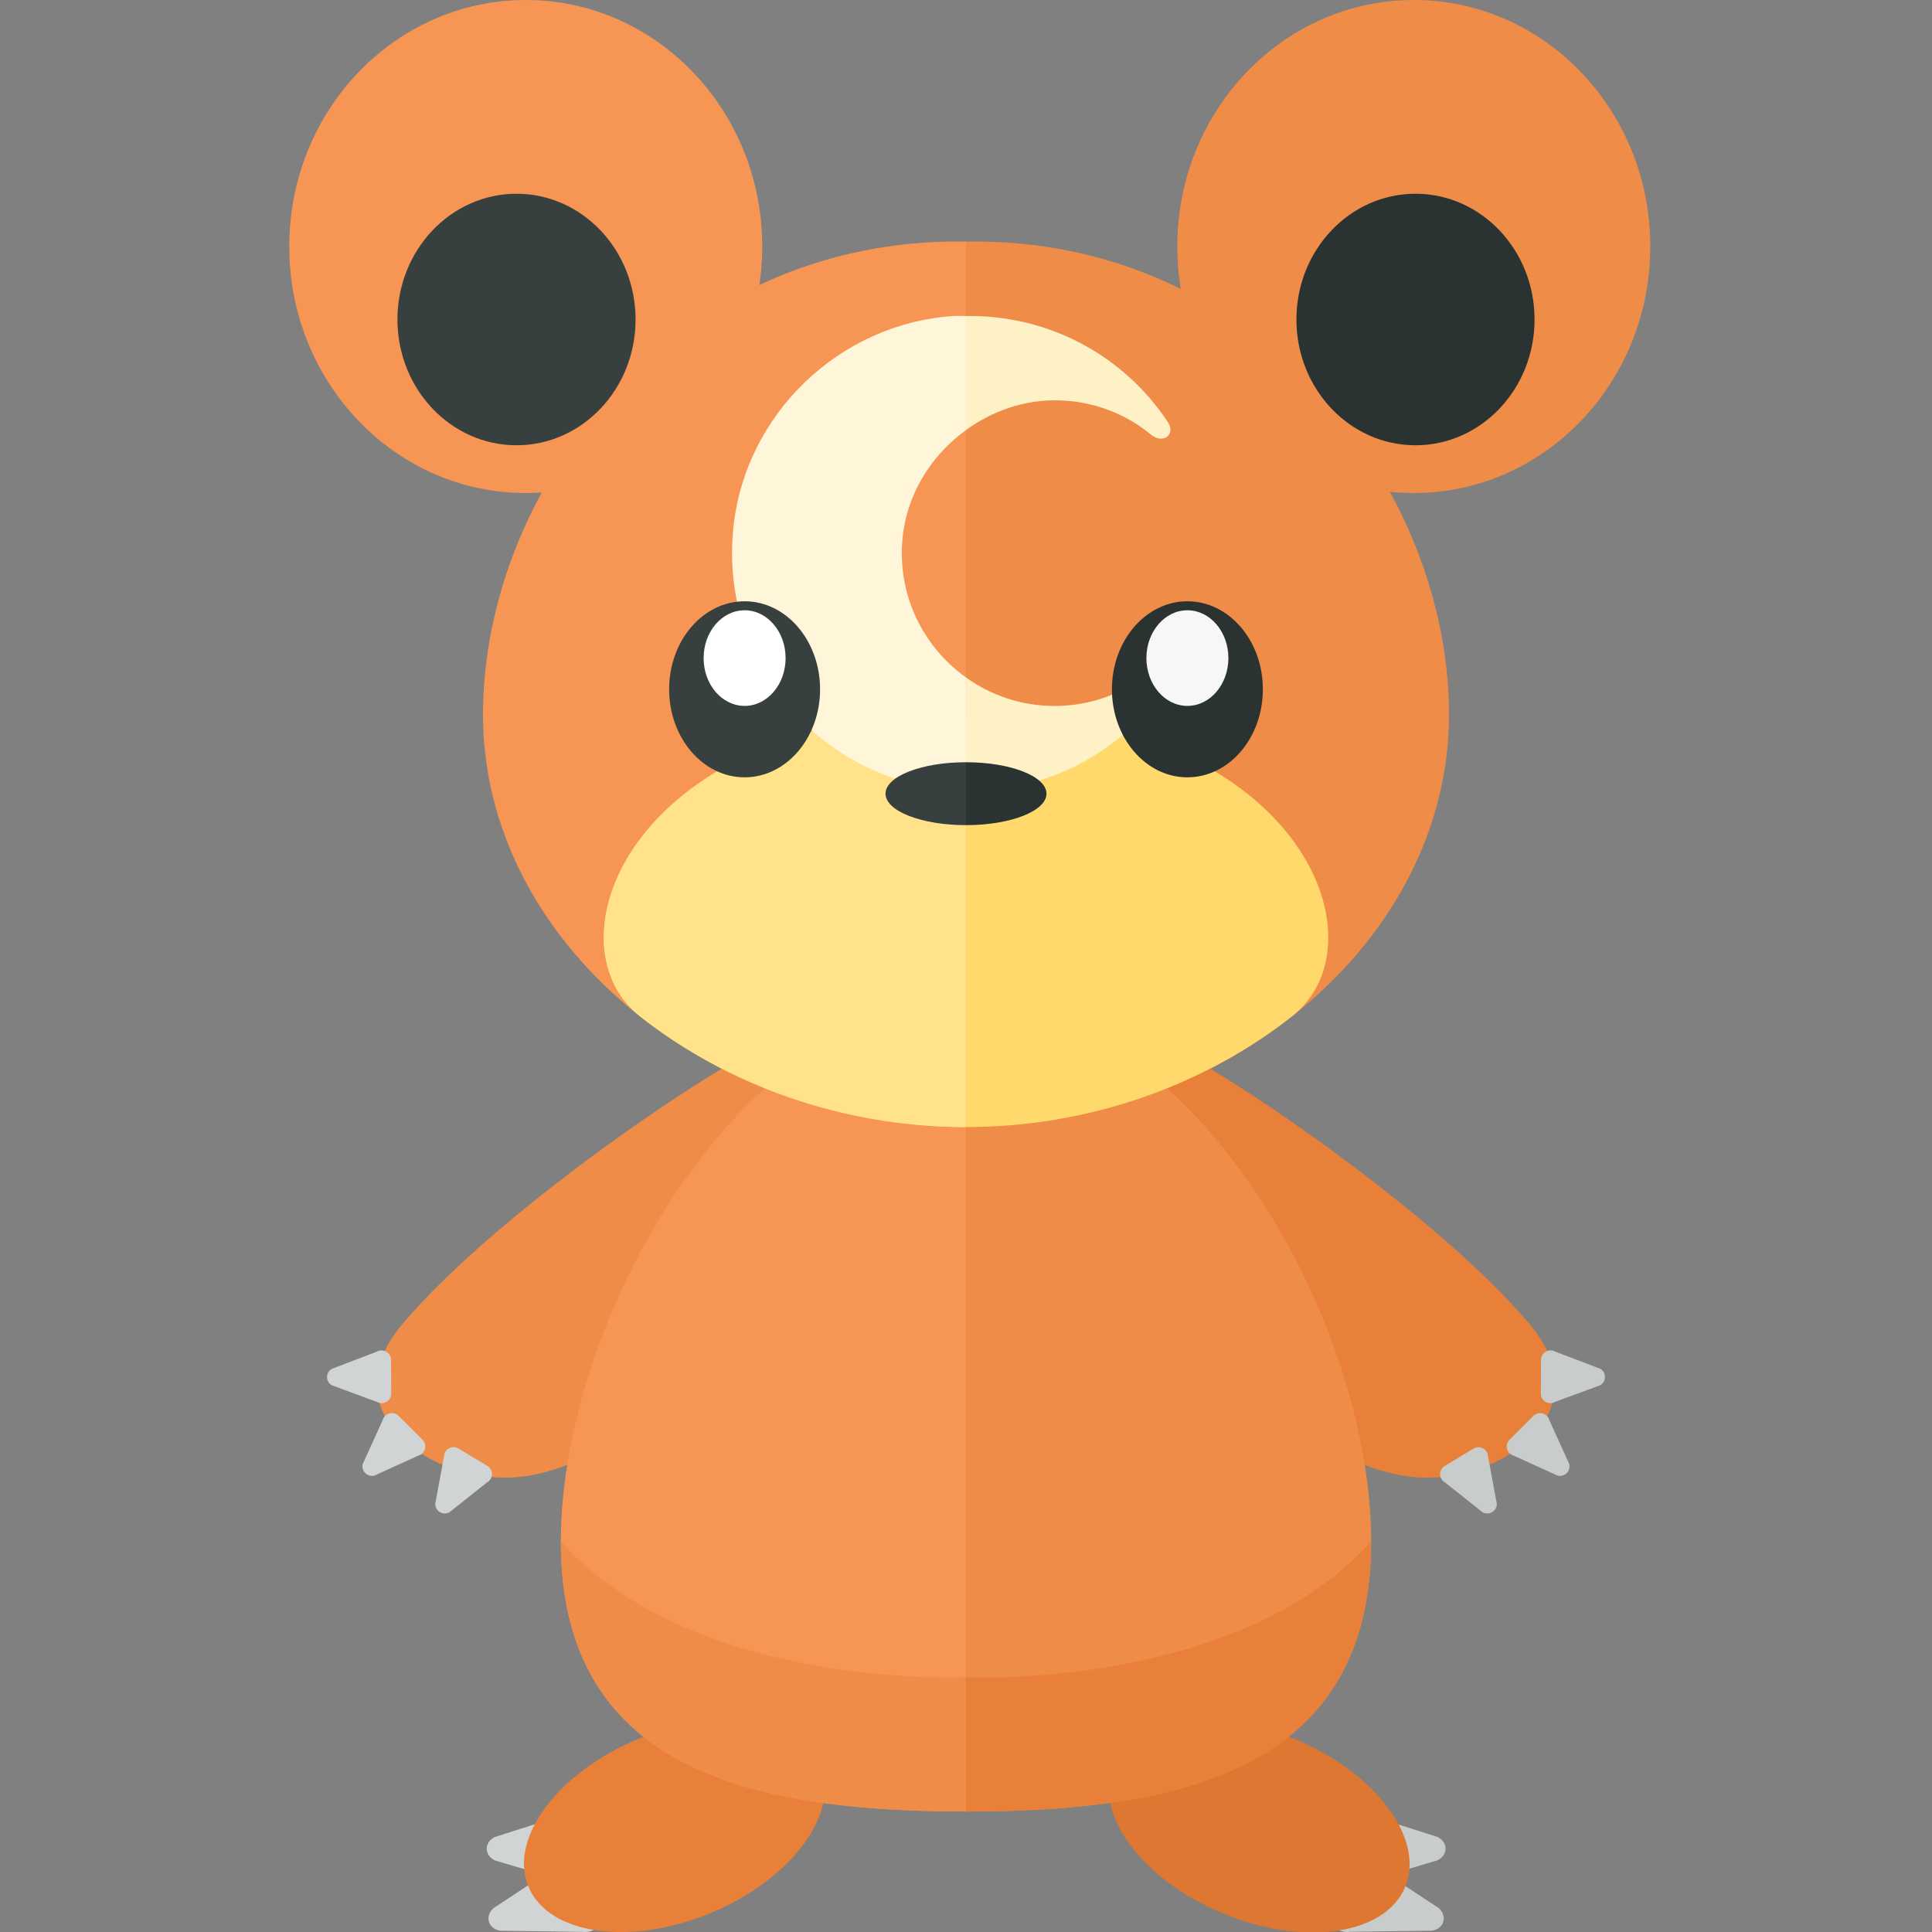 <?xml version="1.0" encoding="utf-8"?>
<!-- Generator: Adobe Illustrator 22.0.1, SVG Export Plug-In . SVG Version: 6.00 Build 0)  -->
<svg version="1.1" id="icons" xmlns="http://www.w3.org/2000/svg" xmlns:xlink="http://www.w3.org/1999/xlink" x="0px" y="0px"
	 width="32px" height="32px" viewBox="0 0 32 32" style="enable-background:new 0 0 32 32;" xml:space="preserve">
<rect x="0" y="0" width="32" height="32" fill="#808080" stroke="none"/>
<style type="text/css">
	.white{fill:#FFFFFF;}
	.grey_01{fill:#F7F7F7;}
	.grey_05{fill:#D1D4D4;}
	.grey_06{fill:#C8CCCB;}
	.grey_16{fill:#373F3F;}
	.grey_17{fill:#2B3332;}
	.tangerine_05{fill:#F79654;}
	.tangerine_06{fill:#EF8C48;}
	.tangerine_07{fill:#E8803A;}
	.tangerine_08{fill:#DD7731;}
	.lemon_01{fill:#FFF5D8;}
	.lemon_02{fill:#FEF1C6;}
	.lemon_04{fill:#FFE28A;}
	.lemon_05{fill:#FFD96C;}
	.st0{fill:#866EBA;}
	.st1{fill:#9179C6;}
	.st2{fill:#7A63AD;}
	.st3{fill:#60C4BC;}
	.st4{fill:#79C6C1;}
	.st5{fill:#8FCEC9;}
	.st6{fill:#DADDDC;}
	.st7{fill:#B93D4F;}
	.st8{fill:#4EAFA3;}
	.st9{fill:#C84054;}
	.st10{fill:#2B3332;}
	.st11{fill:#58B7AE;}
	.st12{fill:#EDEEEE;}
	.st13{fill:#E3E5E5;}
	.st14{fill:#E0C193;}
	.st15{fill:#914C39;}
	.st16{fill:#EFD4A7;}
	.st17{fill:#F5DEB9;}
	.st18{fill:#9A3644;}
	.st19{fill:#F7D684;}
	.st20{fill:#F0C877;}
	.st21{fill:#EA8BB4;}
	.st22{fill:#F9ADC8;}
	.st23{fill:#FAB8CD;}
	.st24{fill:#F8A1C4;}
	.st25{fill:#FFEAA7;}
	.st26{fill:#8D5B36;}
	.st27{fill:#9E6E43;}
	.st28{fill:#434C4B;}
	.st29{fill:#96643B;}
	.st30{fill:#505957;}
	.st31{fill:#845331;}
	.st32{fill:#EACEA1;}
	.st33{fill:#90A74E;}
	.st34{fill:#5C6664;}
	.st35{fill:#687271;}
	.st36{fill:#757F7E;}
	.st37{fill:#838C8A;}
	.st38{fill:#7D3119;}
	.st39{fill:#FCA15E;}
	.st40{fill:#E08C96;}
	.st41{fill:#E2959E;}
	.st42{fill:#DE8490;}
	.st43{fill:#93C2CA;}
	.st44{fill:#88B9C3;}
	.st45{fill:#9FCCD3;}
	.st46{fill:#99C7CE;}
	.st47{fill:#ACD7DD;}
	.st48{fill:#909997;}
	.st49{fill:#9DA5A4;}
	.st50{fill:#ABB2B1;}
	.st51{fill:#93C427;}
	.st52{fill:#9ACC2E;}
	.st53{fill:#A93949;}
	.st54{fill:#FF5F7E;}
	.st55{fill:#FFD04D;}
	.st56{fill:#D84459;}
	.st57{fill:#E85160;}
	.st58{fill:#FF6B8B;}
	.st59{fill:#D196A6;}
	.st60{fill:#424B7E;}
	.st61{fill:#495587;}
	.st62{fill:#FAE09F;}
	.st63{fill:#515E91;}
	.st64{fill:#F3E7C0;}
	.st65{fill:#FDEBBB;}
	.st66{fill:#FAC4D1;}
	.st67{fill:#3A3A38;}
	.st68{fill:#B0D3EA;}
	.st69{fill:#923D27;}
	.st70{fill:#B9E2E7;}
	.st71{fill:#8EC0E0;}
	.st72{fill:#9FC9E4;}
	.st73{fill:#FFF3D9;}
	.st74{fill:#4CAEBC;}
	.st75{fill:#51BAC5;}
	.st76{fill:#5BD3D5;}
	.st77{fill:#F57552;}
	.st78{fill:#65A9DC;}
	.st79{fill:#472236;}
	.st80{fill:#B4C187;}
	.st81{fill:#A8B875;}
	.st82{fill:#AADB3D;}
	.st83{fill:#CBEB6B;}
	.st84{fill:#B1E346;}
	.st85{fill:#3B8FA3;}
	.st86{fill:#47A1B4;}
	.st87{fill:#724D31;}
	.st88{fill:#2E2D2B;}
	.st89{fill:#E55D53;}
	.st90{fill:#D64F45;}
	.st91{fill:#B38658;}
	.st92{fill:#532F42;}
	.st93{fill:#A7794C;}
	.st94{fill:#5CA3D5;}
	.st95{fill:#4896C8;}
	.st96{fill:#845194;}
	.st97{fill:#945BA0;}
	.st98{fill:#A366AD;}
	.st99{clip-path:url(#SVGID_2_);fill:#C8CCCB;}
	.st100{fill:#C23734;}
	.st101{fill:#CF3C35;}
	.st102{fill:#843822;}
	.st103{fill:#A0422C;}
	.st104{fill:#ABB4DD;}
	.st105{fill:#4295AC;}
	.st106{fill:#E7685F;}
	.st107{fill:#456F93;}
	.st108{fill:#4D7495;}
	.st109{fill:#3E688C;}
	.st110{fill:#B33533;}
	.st111{fill:#FBCFD6;}
	.st112{fill:#FF8D6E;}
	.st113{fill:#FF805D;}
	.st114{fill:#FCD8DE;}
	.st115{fill:#FDE2E6;}
	.st116{fill:#FDECEF;}
	.st117{fill:#F3586F;}
	.st118{fill:#529CCF;}
	.st119{fill:#F297BE;}
	.st120{fill:#EB6B48;}
	.st121{fill:#FF9A7E;}
	.st122{fill:#4EAC5D;}
	.st123{fill:#48A353;}
	.st124{fill:#F9BDA0;}
	.st125{fill:#F6B392;}
	.st126{fill:#60C46F;}
	.st127{fill:#6CD275;}
	.st128{fill:#D9F07D;}
	.st129{fill:#E6F490;}
	.st130{fill:#8A323F;}
	.st131{fill:#A2D336;}
	.st132{fill:#BEE758;}
	.st133{fill:#F74000;}
	.st134{fill:#F9C900;}
	.st135{fill:#FF4A00;}
	.st136{fill:#FFD400;}
	.st137{fill:#E5C79A;}
	.st138{fill:#0F769B;}
	.st139{fill:#0A6F8E;}
	.st140{fill:#137FA0;}
	.st141{fill:#D1473D;}
	.st142{fill:#C09265;}
	.st143{fill:#FFA68E;}
	.st144{fill:#FCE8CC;}
	.st145{fill:#7C8AC4;}
	.st146{fill:#707EB7;}
	.st147{fill:#8694D1;}
	.st148{fill:#C8DAC8;}
	.st149{fill:#BAD3C1;}
	.st150{fill:#4F4032;}
	.st151{fill:#604631;}
	.st152{fill:#CDA073;}
	.st153{fill:#C9B88D;}
	.st154{fill:#FAC7AF;}
	.st155{fill:#FCD2BE;}
	.st156{fill:#9AA6D6;}
	.st157{fill:#84ED82;}
	.st158{fill:#78DF7C;}
	.st159{fill:#F7C845;}
	.st160{fill:#E8BA36;}
	.st161{fill:none;}
	.st162{fill:#E0B12E;}
	.st163{fill:#6E57A0;}
	.st164{fill:#675099;}
	.st165{fill:#C1DDEE;}
	.st166{fill:#D2E6F3;}
	.st167{fill:#E2EFF7;}
	.st168{fill:#5C699E;}
	.st169{fill:#FF7899;}
	.st170{fill:#71B1E1;}
	.st171{fill:#EEEEEE;}
	.st172{fill:#A5D1D8;}
	.st173{fill:#46B080;}
	.st174{fill:#3AA176;}
	.st175{fill:#7F1E32;}
	.st176{fill:#CE8683;}
	.st177{fill:#B9FCB5;}
	.st178{fill:#A3FA9E;}
	.st179{fill:#54B668;}
	.st180{fill:#140E0F;}
	.st181{fill:#DF6144;}
	.st182{fill:#90FB89;}
	.st183{fill:#3A4274;}
	.st184{fill:#2B376B;}
	.st185{fill:#232F5E;}
	.st186{fill:#1E264E;}
	.st187{fill:#4390BF;}
	.st188{fill:#AD4630;}
	.st189{fill:#B94A34;}
	.st190{fill:#A076B4;}
	.st191{fill:#1A2040;}
	.st192{fill:#45A396;}
	.st193{fill:#3A9384;}
	.st194{fill:#81A9A2;}
	.st195{fill:#4E6965;}
	.st196{fill:#E5AC38;}
	.st197{fill:#B370B9;}
	.st198{fill:#6673AA;}
	.st199{fill:#76260D;}
	.st200{fill:#396186;}
	.st201{fill:#56C7CD;}
	.st202{fill:#365C84;}
	.st203{fill:#468DAC;}
	.st204{fill:#3A89A8;}
	.st205{fill:#5091AF;}
	.st206{fill:#FFC172;}
	.st207{fill:#3085A6;}
	.st208{fill:#FFB76D;}
	.st209{fill:#363534;}
	.st210{fill:#F0C13E;}
	.st211{fill:#FDF2D2;}
	.st212{fill:#E0ABDF;}
	.st213{fill:#D799D6;}
	.st214{fill:#D285D2;}
	.st215{fill:#E5BDE5;}
	.st216{fill:#C27BC6;}
	.st217{fill:#0E616D;}
	.st218{fill:#005865;}
	.st219{fill:#F8C4CF;}
	.st220{fill:#FFFEFC;}
	.st221{fill:#F7F7F7;}
	.st222{fill:#C0C998;}
	.st223{fill:#CDD4AD;}
	.st224{fill:#9EB164;}
	.st225{fill:#7FB8E0;}
	.st226{fill:#F7BC48;}
	.st227{fill:#EFB43F;}
	.st228{fill:#FFC550;}
	.st229{fill:#97AC59;}
	.st230{fill:#7D8091;}
	.st231{fill:#A4337F;}
	.st232{fill:#BC4285;}
	.st233{fill:#BF538E;}
	.st234{fill:#B2357F;}
	.st235{fill:#C976A3;}
	.st236{fill:#C56A9B;}
	.st237{fill:#DB92BB;}
	.st238{fill:#D786B3;}
	.st239{fill:#C25E94;}
	.st240{fill:#D084B1;}
	.st241{fill:#DB7383;}
	.st242{fill:#DD7C8A;}
	.st243{fill:#E3DBF4;}
	.st244{fill:#F1EDFA;}
	.st245{fill:#D4C9EF;}
	.st246{fill:#C6B7E9;}
	.st247{fill:#3E3D3D;}
	.st248{fill:#F4E7C4;}
	.st249{fill:#A3C0C6;}
	.st250{fill:#99533D;}
	.st251{fill:#A55F49;}
	.st252{fill:#E8BA67;}
	.st253{fill:#9D85D3;}
	.st254{fill:#DDAA5F;}
	.st255{fill:#373F3F;}
	.st256{fill:#604893;}
	.st257{clip-path:url(#SVGID_4_);fill:#373F3F;}
	.st258{clip-path:url(#SVGID_6_);fill:#2B3332;}
	.st259{fill:#EBCEEB;}
	.st260{fill:#FFFFFD;}
	.st261{fill:#AFC9B7;}
</style>
<path class="tangerine_06" d="M24,11.835c0,3.774-3.72,6.833-8,6.833V4.001C20.833,3.918,24,8.061,24,11.835z"/>
<path class="tangerine_05" d="M16,4.001v14.667c-4.28,0-8-3.059-8-6.833C8,8.061,11.167,3.918,16,4.001z"/>
<path class="grey_06" d="M23.808,30.425l-1.289-0.411c-0.182-0.089-0.412,0.017-0.414,0.191L22.096,31
	c-0.001,0.065,0.037,0.116,0.087,0.157l-0.157,0.536c-0.049,0.167,0.14,0.335,0.341,0.303l1.352-0.018
	c0.2-0.032,0.261-0.24,0.11-0.375l-0.833-0.549l0.807-0.239C23.987,30.731,23.99,30.514,23.808,30.425z"/>
<ellipse transform="matrix(0.383 -0.924 0.924 0.383 -15.074 37.928)" class="tangerine_08" cx="20.845" cy="30.244" rx="1.561" ry="2.618"/>
<path class="tangerine_07" d="M18.883,17.109c0.847,0.226,4.81,2.876,6.448,4.817c1.203,1.425-0.376,2.559-1.709,2.549
	c-3.207-0.025-6.997-6.764-6.997-6.764L18.883,17.109z"/>
<path class="tangerine_06" d="M16,16.582c3.707,0,6.711,5.242,6.711,8.948S19.707,30.005,16,30.005V16.582z"/>
<path class="grey_06" d="M24.556,25.048l-0.622-0.494c-0.107-0.059-0.109-0.211-0.005-0.274l0.478-0.287
	c0.104-0.063,0.238,0.011,0.24,0.133l0.145,0.782C24.793,25.029,24.662,25.107,24.556,25.048z M26.505,22.671l-0.743-0.283
	c-0.105-0.061-0.237,0.014-0.238,0.136l-0.003,0.557c-0.001,0.122,0.131,0.199,0.237,0.138l0.746-0.275
	C26.609,22.885,26.61,22.733,26.505,22.671z M25.991,24.246l-0.329-0.723c-0.032-0.118-0.179-0.157-0.265-0.071l-0.394,0.394
	c-0.086,0.086-0.047,0.233,0.071,0.265l0.723,0.329C25.915,24.471,26.023,24.363,25.991,24.246z"/>
<ellipse class="tangerine_06" cx="23.417" cy="4.083" rx="3.917" ry="4.083"/>
<ellipse class="grey_17" cx="23.445" cy="5.292" rx="1.972" ry="2.083"/>
<path class="tangerine_07" d="M22.711,25.531c0,3.707-3.005,4.474-6.711,4.474V27.78C16,27.78,20.494,27.998,22.711,25.531z"/>
<path class="grey_05" d="M9.821,31.157c0.05-0.04,0.087-0.092,0.087-0.157l-0.008-0.794c-0.002-0.174-0.232-0.28-0.414-0.191
	l-1.289,0.411c-0.182,0.089-0.18,0.306,0.004,0.39l0.807,0.239l-0.833,0.549c-0.151,0.135-0.09,0.343,0.11,0.375l1.352,0.018
	c0.2,0.032,0.389-0.137,0.341-0.303L9.821,31.157z"/>
<ellipse transform="matrix(0.924 -0.383 0.383 0.924 -10.724 6.573)" class="tangerine_07" cx="11.159" cy="30.244" rx="2.618" ry="1.561"/>
<path class="tangerine_06" d="M13.117,17.109c-0.847,0.226-4.81,2.876-6.448,4.817c-1.203,1.425,0.376,2.559,1.709,2.549
	c3.207-0.025,6.997-6.764,6.997-6.764L13.117,17.109z"/>
<path class="tangerine_05" d="M16,16.582c-3.707,0-6.711,5.242-6.711,8.948s3.005,4.474,6.711,4.474V16.582z"/>
<path class="lemon_05" d="M16,11.792c-5.5,0-6.985,3.791-5.404,5.038c1.444,1.14,3.36,1.838,5.404,1.838s3.96-0.698,5.404-1.838
	C22.985,15.583,21.5,11.792,16,11.792z"/>
<path class="grey_05" d="M7.209,24.907l0.145-0.782c0.002-0.122,0.135-0.196,0.24-0.133l0.478,0.287
	c0.104,0.063,0.102,0.215-0.005,0.274l-0.622,0.494C7.338,25.107,7.207,25.029,7.209,24.907z M5.497,22.945l0.746,0.275
	c0.106,0.06,0.237-0.016,0.237-0.138l-0.003-0.557c-0.001-0.122-0.133-0.197-0.238-0.136l-0.743,0.283
	C5.39,22.733,5.391,22.885,5.497,22.945z M6.203,24.44l0.723-0.329c0.118-0.032,0.157-0.179,0.071-0.265l-0.394-0.394
	c-0.086-0.086-0.233-0.047-0.265,0.071l-0.329,0.723C5.977,24.363,6.085,24.471,6.203,24.44z"/>
<path class="lemon_04" d="M16,11.792v6.876c-2.044,0-3.96-0.698-5.404-1.838C9.015,15.583,10.5,11.792,16,11.792z"/>
<path class="lemon_01" d="M16,11.221c-0.679-0.485-1.11-1.297-1.059-2.206c0.044-0.779,0.46-1.458,1.059-1.892V5.234
	c-0.075,0.001-0.148-0.005-0.224,0.001c-1.871,0.132-3.419,1.612-3.626,3.475c-0.262,2.355,1.557,4.346,3.85,4.382V11.221z"/>
<path class="lemon_02" d="M19.874,10.134c-0.432,1.704-1.973,2.965-3.811,2.965c-0.021,0-0.041-0.006-0.062-0.007v-1.87
	c0.414,0.296,0.92,0.471,1.468,0.471c1.062,0,1.946-0.655,2.332-1.583C19.819,10.065,19.885,10.087,19.874,10.134z M19.066,7.2
	c0.195,0.16,0.416,0.001,0.277-0.21C18.629,5.911,17.396,5.213,16,5.234v1.889c0.433-0.314,0.959-0.504,1.522-0.492
	C18.111,6.643,18.645,6.853,19.066,7.2z"/>
<ellipse class="grey_16" cx="12.333" cy="11.417" rx="1.25" ry="1.458"/>
<ellipse class="white" cx="12.333" cy="10.9" rx="0.679" ry="0.792"/>
<path class="grey_16" d="M16,12.625v1.042c-0.736,0-1.333-0.233-1.333-0.521S15.264,12.625,16,12.625z"/>
<ellipse class="tangerine_05" cx="8.708" cy="4.083" rx="3.917" ry="4.083"/>
<path class="grey_16" d="M8.555,7.375c-1.089,0-1.972-0.933-1.972-2.083s0.883-2.083,1.972-2.083s1.972,0.933,1.972,2.083
	S9.644,7.375,8.555,7.375z"/>
<path class="tangerine_06" d="M9.289,25.531c0,3.707,3.005,4.474,6.711,4.474V27.78C16,27.78,11.506,27.998,9.289,25.531z"/>
<ellipse class="grey_17" cx="19.667" cy="11.417" rx="1.25" ry="1.458"/>
<ellipse class="grey_01" cx="19.667" cy="10.9" rx="0.679" ry="0.792"/>
<path class="grey_17" d="M17.333,13.146c0,0.288-0.597,0.521-1.333,0.521v-1.042C16.736,12.625,17.333,12.858,17.333,13.146z"/>
</svg>
